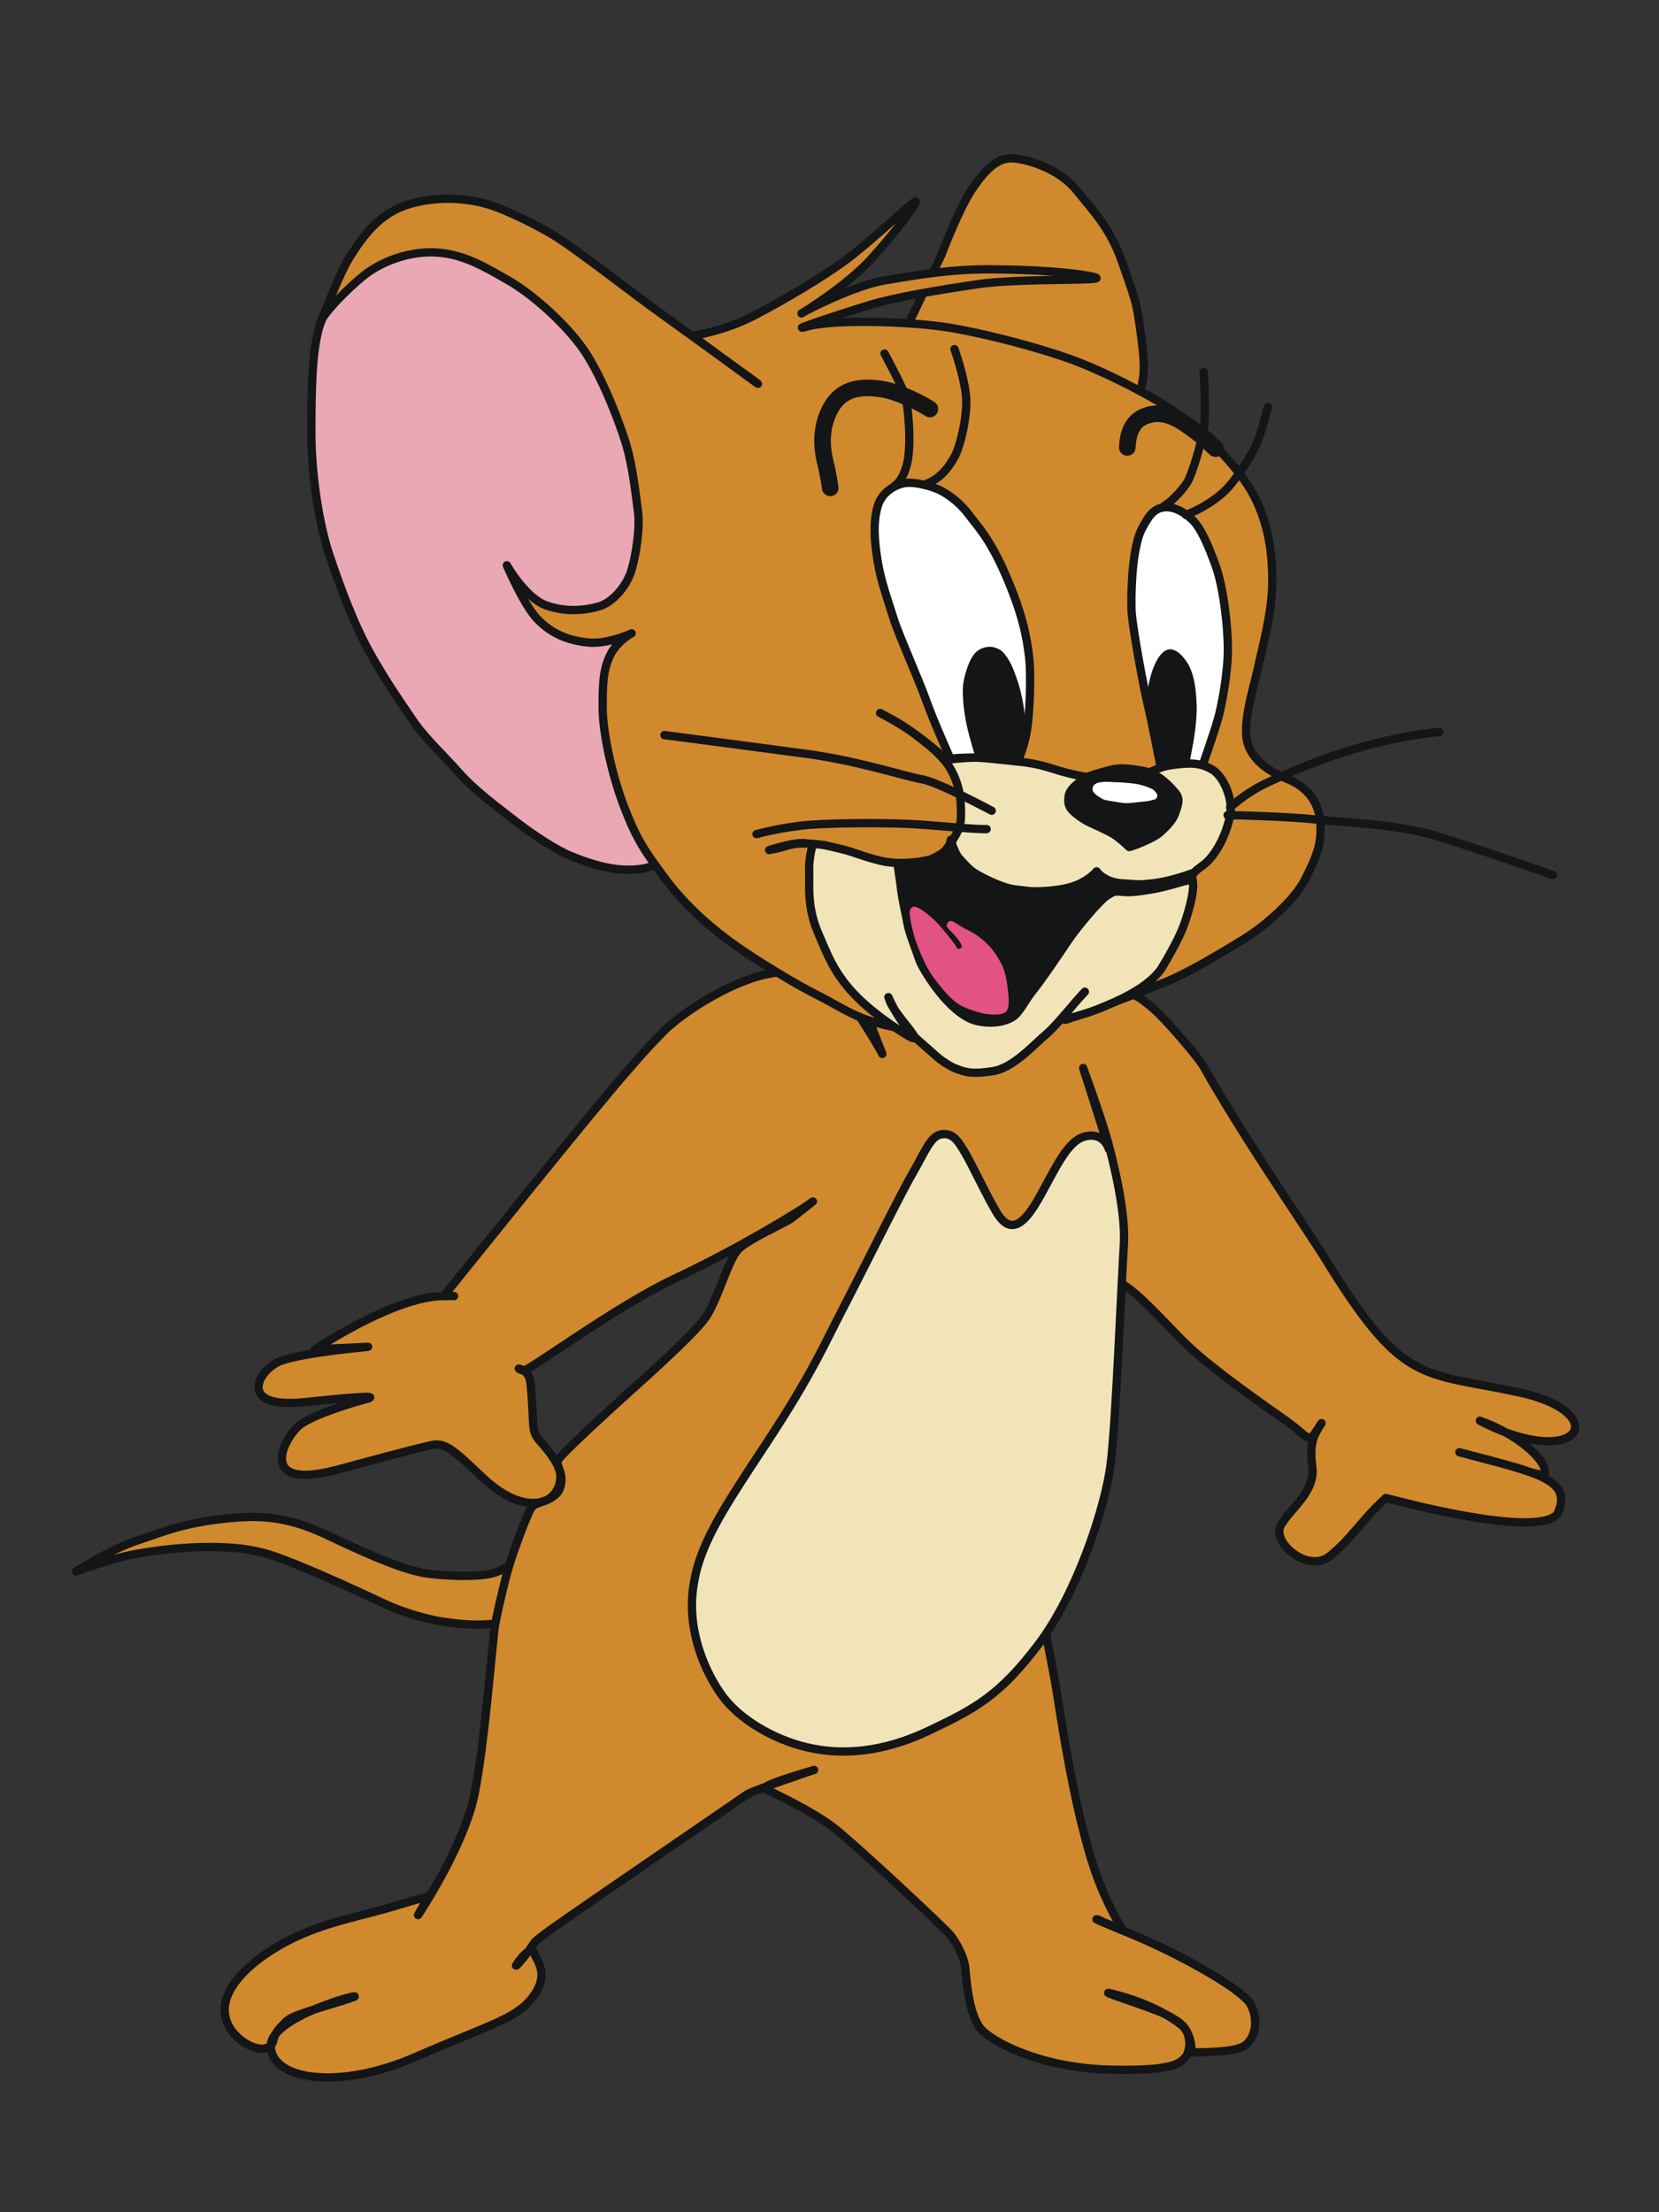 <?xml version="1.0"?>
<svg width="600" height="800" xmlns="http://www.w3.org/2000/svg" xmlns:svg="http://www.w3.org/2000/svg">
 <rect width="100%" height="100%" fill="#333333" stroke="none"/>
 <!-- Created by NeiroNx neiron.nxn@gmail.com with SVG-edit - https://github.com/SVG-Edit/svgedit -->
 <g class="layer">
  <title>Layer 1</title>
  <g id="svg_12">
   <g id="svg_10">
    <path d="m27.5,568.25c0,0 12.54,-7.98 21.89,-11.06c9.351,-3.07 17.79,-7.07 36.94,-8.43c19.15,-1.36 29.07,5.24 41.51,10.83c12.43,5.58 18.58,7.75 24.17,9c5.58,1.25 20.86,2.05 26.57,0.22c5.7,-1.8 7.52,-4.56 7.52,-4.56c0,0 -5.47,22.9 -5.47,22.92c0,0 1.25,-0.22 -4.56,0.22c-5.81,0.45 -12.65,-0.45 -16.3,-1.02c-3.64,-0.57 -12.54,-2.5 -21.89,-6.95c-9.35,-4.44 -20.64,-9.57 -30.79,-13.68c-10.14,-4.1 -15.73,-5.93 -28.28,-6.27c-12.54,-0.34 -27.93,1.71 -35.8,3.87c-7.86,2.16 -15.5,4.9 -15.5,4.9l0,0l-0.01,0.01z" fill="#cf8a2d" id="svg_6" stroke="#131517" stroke-dasharray="null" stroke-linecap="round" stroke-linejoin="round" stroke-width="3"/>
    <path d="m293.89,434.53c-3.64,2.96 -27.53,17.38 -49.63,27.75c-22.1,10.37 -53.43,33.92 -55.03,33.35c-1.59,-0.5 -1.36,-0.5 -1.59,-0.68c-0.22,-0.11 3.64,0.34 4.21,5.13c1.59,15.73 -0.09,17.04 3.33,20.91c3.42,3.87 7.26,8.61 7.49,12.6c0.22,3.99 -2.16,8.09 -6.04,9.35c-3.87,1.25 -11.62,1.34 -22.32,-8.84c-10.7,-10.18 -13.495,-12.654 -18.492,-11.452c-4.99,1.2 -2.94,0.48 -33.64,8.78c-30.69,8.29 -18.87,-12.81 -13.08,-16.61c5.78,-3.79 18.44,-7.56 22.78,-8.7c4.33,-1.14 3.54,-1.76 -21.52,0.92c-25.07,2.68 -16.95,-11.94 -8.77,-14.89c8.17,-2.95 29.04,-4.84 31.32,-5.07c2.28,-0.22 -13.68,0.79 -15.62,0.57c-1.93,-0.22 -8.45,3.12 3.99,-4.21c12.44,-7.34 27.82,-14.48 38.31,-14.71c10.49,-0.22 1.25,0.45 1.59,-0.91c44.09,-54.72 66.37,-82.49 77.77,-93.74c4.9,-5.74 23.94,-19.15 39.57,-22c15.62,-2.85 20.07,1.82 24.06,4.67c3.99,2.85 16.07,23.14 16.53,24.4c0.45,1.25 -9.35,-23.94 -9.35,-23.94c92.38,-9.25 101.38,2.96 105.84,6.27c4.44,3.3 15.28,15.96 19.15,21.32c14.91,26.37 33.86,53.71 43.79,69.22c28.7,46.95 34.86,41.88 70.32,49.38c35.46,7.5 22.04,29.11 -13.65,10.36c16.05,5.75 26.03,16.71 22.99,19.79c-11.31,-2.69 1.99,0 -30.4,-8.38c27.35,7.36 41.64,9.56 35.34,22.5c-8.29,8.93 -61.12,-5.85 -61.91,-5.96c-8.78,7.98 -12.16,14.42 -20.19,20.95c-8.03,6.53 -21.27,-4.99 -17.8,-11.09c3.46,-6.09 12.51,-12.03 11.37,-21.08c-1.13,-9.05 0.61,-11.51 3.35,-15.85c-5.44,8.31 -2.95,6.08 -13.33,-1.21c-10.37,-7.29 -25.71,-18.11 -34.55,-26.34c-8.84,-8.22 -25.98,-29.09 -29.43,-22.65c-3.44,6.43 -23.02,120.5 -22.22,126.43c0.79,5.93 2.05,10.6 3.76,20.98c4.44,28.62 7.6,43.61 11.83,58.42c4.22,14.81 10.7,25.5 11.42,26.75c0.68,1.25 -9.35,-3.19 -7.98,-2.73c1.36,0.45 -7.28,-2.62 10.6,4.67c17.88,7.29 41.38,20.38 44.27,25.92c2.89,5.53 1.77,12.02 -2.04,14.82c-3.82,2.8 -18.5,2.46 -19.3,2.46c-0.29,-9.54 -5.07,-11.23 -9,-13.49c-3.93,-2.25 -29.54,-10.27 -18.41,-7.34c11.12,2.93 18.74,7.13 23.44,10.75c4.7,3.62 3.17,10.75 1.46,12.12c-1.71,1.36 -2.39,4.82 -26.8,4.25c-24.4,-0.56 -41.3,-9.25 -46.28,-14.05c-4.98,-4.8 -5.82,-18.02 -6.28,-22.58c-0.45,-4.56 -3.53,-9.57 -5.24,-11.86c-1.71,-2.28 -35.23,-33.67 -42.93,-39.46c-7.7,-5.79 -21.83,-12.42 -24.22,-13.56c-2.39,-1.14 15.39,-6.15 17.56,-6.84c2.16,-0.68 -20.64,6.84 -24.06,8.78c-72.41,49.72 -75.83,51.77 -77.43,54.28c-1.59,2.5 -4.9,6.72 -6.04,7.64c-1.14,0.91 5.13,-7.98 6.27,-4.78c1.14,3.19 5.78,7.68 -0.11,15.85c-5.89,8.17 -15.56,10.18 -42.81,22.06c-27.25,11.87 -51.65,8.45 -52.18,-3.87c-0.52,-12.33 45.12,-22.33 25.43,-16.36c-19.68,5.97 -18.31,5.67 -22.04,9.59c-3.73,3.92 -1.22,6.58 -5.62,7.5c-4.4,0.99 -14.69,-5.16 -14.43,-14.28c0.26,-9.11 10.64,-18.47 23.6,-25.02c12.96,-6.55 25.21,-8.31 39.26,-12.59c14.04,-4.28 10.35,-2.4 11.31,-3.89c0.95,-1.48 -5.15,8.99 -4.19,7.5c0.95,-1.48 16.5,-25.08 20.3,-43.33c3.79,-18.24 6.66,-57.1 7.51,-61.67c0.84,-4.56 3.51,-16.32 5.38,-22.25c1.86,-5.93 6.24,-17.68 7.77,-20.09c1.52,-2.4 9.09,-2.06 10.51,-7.66c1.41,-5.59 -2.23,-7.38 -0.66,-9.82c1.57,-2.44 17.76,-17.28 22.96,-21.98c5.19,-4.7 25.95,-23.05 30.24,-29.35c4.28,-6.29 8.1,-20.62 11.59,-24.39c3.48,-3.75 16.87,-9.53 19.49,-11.44l7.66,-6.06l0,0l-0.02,0.02l-0.088,0.042z" fill="#d1892d" id="svg_34" stroke="#131517" stroke-linecap="round" stroke-linejoin="round" stroke-width="3"/>
    <path d="m391.74,386.25c0,0 6.61,18.01 8.89,26.45c2.28,8.43 6.61,26 5.81,37.74c-0.79,11.74 -2.85,64.08 -4.78,79.25c-1.93,15.16 -12.08,46.52 -26.11,65c-14.02,18.47 -22.69,23.14 -39.68,31.2c-16.99,8.09 -31.81,8.89 -44.24,5.93c-12.43,-2.96 -24.4,-10.37 -30.33,-18.47c-5.93,-8.09 -12.65,-22.69 -10.71,-38.43c1.93,-15.73 10.14,-28.05 26.68,-53.14c16.53,-25.08 20.98,-35.92 28.05,-49.49c7.07,-13.57 20.29,-40.36 24.86,-48.23c4.56,-7.86 6.38,-13.45 10.6,-13.91c4.21,-0.45 6.04,3.07 8.32,6.84c2.28,3.76 7.86,15.73 11.4,21.55c3.53,5.81 7.75,6.95 13.79,-2.85c6.04,-9.8 10.83,-22.69 17.79,-24.63c6.95,-1.93 8.78,3.99 9,4.56c0.22,0.57 -9.35,-29.42 -9.35,-29.42l0,0l0.01,0.05z" fill="#f1e4b9" id="svg_2" stroke="#131517" stroke-linecap="round" stroke-linejoin="round" stroke-width="3"/>
   </g>
   <g id="svg_33">
    <path d="m328.67,116.89c0.45,-0.79 11.86,-24.86 11.86,-24.86c0,0 5.81,-15.5 10.6,-22.92c4.78,-7.41 9.35,-11.86 14.48,-11.86c5.13,0 17.2,3.53 23.49,11.28c6.27,7.75 12.43,14.02 16.64,26c4.21,11.97 5.35,15.16 6.27,22c0.91,6.84 2.28,14.71 1.36,20.52c-0.91,5.81 -1.82,4.21 -1.82,4.21c0,0 -7.86,-4.56 -16.76,-8.32c-8.89,-3.76 -20.18,-6.95 -31.47,-9.69c-11.28,-2.73 -35.12,-5.58 -34.66,-6.38l0,0l0.01,0.02z" fill="#d1892d" id="svg_5" stroke="#131517" stroke-linecap="round" stroke-linejoin="round" stroke-width="3"/>
    <path d="m236.76,312.58c0,0 -1.82,1.93 -9.69,1.93c-7.86,0 -15.96,-3.07 -20.75,-5.01c-4.74,-1.93 -13.34,-7.41 -19.61,-12.31c-6.27,-4.9 -14.93,-11.17 -20.75,-17.79c-5.81,-6.61 -12.43,-12.54 -16.99,-19.38c-4.56,-6.84 -7.64,-10.83 -14.36,-22.46c-6.73,-11.63 -11.94,-26.34 -15.62,-37.29c-3.64,-10.94 -6.38,-28.85 -6.38,-43.56c0,-14.71 0.11,-30.33 3.19,-39.57c3.07,-9.23 14.25,-24.54 32.84,-26.45c18.58,-1.93 39,5.13 58.15,26.91c19.15,21.78 23.03,42.19 25.2,63.86c2.16,21.66 4.78,131.14 4.78,131.14l0,0l-0.01,-0.02z" fill="#e9a8b3" id="svg_7" stroke="#131517" stroke-linecap="round" stroke-linejoin="round" stroke-width="3"/>
    <path d="m250.33,121.45c0,0 11.4,-1.59 22.35,-7.29c10.94,-5.7 24.4,-13.68 32.84,-19.84c8.43,-6.15 21.89,-18.93 25.08,-21.21c3.19,-2.28 -6.61,10.83 -15.96,20.98c-9.35,10.14 -26.57,20.41 -24.63,19.15c1.93,-1.25 19.15,-10.03 30.1,-11.86c10.94,-1.82 23.37,-4.1 38.43,-3.99c15.05,0.11 29.3,1.02 36.94,2.73c7.64,1.71 -26.11,0.34 -41.62,2.62c-15.5,2.28 -30.1,4.78 -39.22,7.52c-9.12,2.73 -31.7,10.26 -22.46,7.75c9.23,-2.5 34.89,-1.82 48.69,0.11c13.79,1.93 38.08,8.32 50.4,13.34c12.31,5.01 29.42,13.79 37.86,20.52c8.43,6.72 19.84,18.24 24.63,27.82c4.78,9.57 6.38,19.15 6.38,30.56c0,11.4 -3.99,25.2 -5.01,30.44c-1.02,5.24 -5.35,18.47 -4.33,26c1.02,7.52 8.09,12.2 14.36,14.71c6.27,2.5 11.51,7.07 12.31,15.5c0.79,8.43 -1.82,13.68 -5.47,20.98c-3.64,7.29 -14.14,16.64 -21.89,21.43c-7.75,4.78 -20.07,12.31 -29.19,15.96c-9.12,3.64 -25.54,10.26 -36.94,13.22c-11.4,2.96 -33.18,7.07 -53.37,4.1c-20.18,-2.96 -24.4,-7.52 -34.21,-12.43c-9.8,-4.9 -22.57,-12.88 -30.1,-18.13c-7.52,-5.24 -17.67,-13.68 -25.2,-23.72c-7.52,-10.03 -10.71,-14.48 -15.39,-26.68c-4.67,-12.2 -7.75,-27.36 -7.75,-35.8c0,-8.43 0.11,-13.45 2.62,-18.81c2.5,-5.35 7.86,-8.09 7.86,-8.09c0,0 -8.66,4.1 -15.96,3.3c-7.29,-0.79 -12.88,-3.19 -17.9,-8.21c-5.01,-5.01 -11.28,-19.72 -11.28,-19.72c0,0 6.61,11.74 14.14,14.48c7.52,2.73 14.82,1.71 19.38,0.34c4.56,-1.36 9.69,-6.95 11.51,-12.88c1.82,-5.93 3.19,-15.96 2.39,-21.55c-0.79,-5.58 -1.84,-16.42 -4.56,-25.08c-2.73,-8.66 -9.46,-26 -16.42,-35.12c-6.95,-9.12 -17.79,-18.58 -26,-23.26c-8.21,-4.67 -15.96,-9.46 -26,-10.03c-10.03,-0.57 -19.95,3.42 -26,8.21c-6.04,4.78 -15.16,14.14 -15.96,17.33c-0.79,3.19 5.93,-16.3 10.83,-24.06c4.9,-7.75 10.71,-15.73 21.32,-18.93c10.6,-3.19 21.66,-2.05 28.73,0.11c7.07,2.16 19.72,8.43 26.34,12.88c6.61,4.44 20.41,14.93 27.71,20.41c7.29,5.47 41.51,29.99 43.33,31.47c1.82,1.48 -23.72,-17.33 -23.72,-17.33l0,0l0.01,0.05z" fill="#d1892d" id="svg_3" stroke="#131517" stroke-linecap="round" stroke-linejoin="round" stroke-width="3"/>
    <path d="m343.73,274.38c0,0 -5.93,-13.11 -8.78,-21.09c-2.85,-7.98 -10.03,-23.94 -11.74,-29.53c-1.71,-5.58 -4.56,-13.11 -5.81,-20.86c-1.25,-7.75 -1.59,-13.79 -0.11,-19.38c1.48,-5.58 6.27,-8.09 9.69,-8.78c3.42,-0.68 10.37,1.02 13.79,2.96c3.42,1.93 6.95,4.78 9.8,8.66c2.85,3.87 7.29,8.09 13.22,21.78c5.93,13.68 7.64,22.46 8.43,29.764c0.79,7.29 0.11,20.52 -0.79,26.11c-0.91,5.58 -2.85,10.26 -3.3,11.06c-0.46,0.79 -3.07,-0.11 -6.5,-0.34c-3.42,-0.22 -5.81,-0.45 -9.69,-0.68c-3.87,-0.22 -8.21,0.34 -8.21,0.34l0,0l0,-0.014z" fill="#fff" id="svg_11" stroke="#131517" stroke-linecap="round" stroke-linejoin="round" stroke-width="3"/>
    <path d="m368.02,275.4c0,0 -13.45,-1.02 -13.45,-1.02c0,0 -0.45,-0.91 -2.62,-8.89c-2.16,-7.98 -2.39,-14.59 -2.16,-17.33c0.22,-2.73 1.71,-7.86 3.3,-10.14c1.59,-2.28 3.53,-2.5 4.56,-2.62c1.02,-0.11 2.85,0.45 3.76,1.25c0.91,0.79 2.73,3.3 3.99,6.72c1.25,3.42 1.82,4.9 2.73,9.12c0.91,4.21 1.36,8.78 0.91,12.54c-0.45,3.76 -0.22,3.64 -0.79,6.38c-0.57,2.73 -0.22,3.99 -0.22,3.99l0,0l-0.01,0z" fill="#131517" id="svg_13" stroke="#131517" stroke-linecap="round" stroke-linejoin="round" stroke-width="3"/>
    <path d="m434.96,276.77c0,0 4.1,-11.74 5.47,-16.53c1.36,-4.78 3.64,-16.53 3.64,-25.43c0,-8.89 -1.71,-22.8 -4.44,-30.33c-2.73,-7.52 -5.35,-13.45 -8.21,-16.3c-2.85,-2.85 -6.84,-5.24 -10.71,-4.67c-3.87,0.57 -5.7,3.87 -7.86,7.98c-2.16,4.1 -3.07,12.77 -3.3,16.19c-0.22,3.42 -0.45,7.18 -0.34,12.65c0.11,5.47 4.56,29.19 5.93,34.66c1.36,5.47 4.56,22.57 4.78,22.92c0.22,0.34 5.81,-1.71 7.86,-1.71c2.05,0 7.18,0.57 7.18,0.57l0,0z" fill="#fff" id="svg_14" stroke="#131517" stroke-linecap="round" stroke-linejoin="round" stroke-width="3"/>
    <path d="m420.7,277.34c0,0 -4.1,-14.59 -4.33,-20.07c-0.22,-5.47 -0.11,-6.84 0.91,-11.17c1.02,-4.33 2.85,-8.32 5.01,-9.57c2.16,-1.25 5.58,2.85 6.84,5.81c1.25,2.96 1.93,6.61 2.16,12.65c0.22,6.04 -1.36,14.36 -1.82,16.64c-0.45,2.28 -0.91,5.24 -1.02,5.35c-0.11,0.11 -7.75,0.34 -7.75,0.34l0,0.02z" fill="#131517" id="svg_15" stroke="#131517" stroke-linecap="round" stroke-linejoin="round" stroke-width="3"/>
    <path d="m318.29,257.84c0,0 7.18,3.53 12.08,7.29c4.9,3.76 7.86,5.93 11.28,9.92c3.42,3.99 5.58,10.14 5.81,15.5c0.22,5.35 0.34,7.86 -1.93,11.63c-2.28,3.76 -4.44,7.41 -8.21,8.43c-3.76,1.02 -11.74,2.39 -18.81,0.68c-7.07,-1.71 -9.23,-3.07 -14.59,-4.33c-5.35,-1.25 -5.47,-1.48 -10.37,-1.82c-4.9,-0.34 -6.95,0.11 -10.03,1.02c-3.07,0.91 -5.35,1.25 -5.35,1.25c0,0 7.07,-2.28 11.06,-2.5c3.99,-0.22 4.56,1.02 4.56,1.02c0,0 -1.36,4.78 -1.14,9.23c0.22,4.44 -1.02,12.65 3.42,22.69c4.44,10.03 7.04,19.41 25.88,32.5c18.84,13.08 2.1,-2.13 -0.11,-8.29c-2.22,-6.15 1.74,6.65 10,13.89c8.25,7.23 7.33,6.6 9.01,7.75c1.68,1.15 3.12,2.03 4.23,2.49c4.44,1.82 6.84,2.28 14.14,1.14c7.29,-1.14 15.05,-9.92 18.93,-13.11c3.87,-3.19 11.28,-12.65 13.91,-15.28c2.62,-2.62 -11.4,11.63 -6.15,9.69c5.24,-1.93 7.07,-1.71 17.44,-6.38c10.37,-4.67 14.93,-9.23 16.87,-12.31c1.93,-3.07 6.04,-10.37 7.64,-14.59c1.59,-4.21 3.3,-9.92 3.64,-14.25c0.34,-4.33 -2.16,-4.1 3.3,-7.98c5.47,-3.87 9.12,-12.77 10.14,-18.47c1.02,-5.7 -2.39,-14.14 -6.84,-16.53c-4.44,-2.39 -7.75,-2.28 -14.02,-1.48c-6.27,0.79 -8.32,3.53 -13.57,4.1c-5.24,0.57 -3.19,0.34 -9.92,0.68c-6.72,0.34 -14.48,-1.71 -19.84,-3.42c-5.35,-1.71 -8.89,-2.28 -14.93,-2.85c-6.04,-0.57 -10.6,-1.25 -14.36,-1.14c-3.76,0.11 -6.95,0.57 -8.55,0.68c-0.79,0.05 -6.15,-5.07 -12.11,-9.3c-5.95,-4.23 -12.51,-7.56 -12.51,-7.56l0,0l0.018,0l-0.018,0.01z" fill="#f1e4b9" id="svg_9" stroke="#131517" stroke-linecap="round" stroke-linejoin="round" stroke-width="3"/>
    <path d="m408.39,306.31c0.11,0.11 8.43,-2.73 11.4,-5.47c2.96,-2.73 4.67,-4.78 5.35,-7.07c0.68,-2.28 1.93,-4.56 0.11,-6.84c-1.82,-2.28 -4.56,-5.01 -7.07,-6.38c-2.5,-1.36 -4.1,-1.82 -8.55,-2.39c-4.44,-0.57 -6.38,-0.22 -9.69,0.68c-3.3,0.91 -6.38,1.71 -8.43,3.19c-2.05,1.48 -4.67,3.53 -5.01,5.81c-0.34,2.28 -0.11,3.76 1.36,5.24c1.48,1.48 3.87,3.19 5.7,4.1c1.82,0.91 6.38,2.85 8.89,4.33c2.5,1.48 5.81,4.67 5.93,4.78l0.01,0.02z" fill="#131517" id="svg_17" stroke="#131517" stroke-linecap="round" stroke-linejoin="round" stroke-width="3"/>
    <path d="m417.05,287.72c-1.14,0.11 -0.79,0.45 -3.76,0.68c-2.96,0.22 -5.01,0.79 -7.18,0.45c-2.16,-0.34 -6.15,-0.91 -6.5,-1.14c-0.34,-0.22 -2.85,-1.59 -2.96,-2.28c-0.11,-0.68 0.45,-0.91 2.16,-1.14c1.71,-0.22 3.53,0.11 5.13,0.11c1.59,0 0.91,0 5.01,0.34c4.1,0.34 7.29,2.05 7.29,2.05l0.79,0.91l0,0l0.02,0.02z" fill="#fff" id="svg_19" stroke="#fff" stroke-linecap="round" stroke-linejoin="round" stroke-width="3"/>
    <path d="m324.57,312.12c0,0 1.14,7.64 1.36,9.8c0.22,2.16 1.71,9.35 2.39,12.65c0.68,3.3 3.07,9.23 3.99,12.08c0.91,2.85 4.44,8.21 7.29,11.86c2.85,3.64 8.43,9.69 14.14,10.83c5.7,1.14 10.03,0 12.54,-1.59c2.5,-1.59 4.44,-6.04 7.41,-9.69c2.96,-3.64 9.12,-12.77 12.65,-18.01c3.53,-5.24 11.74,-14.82 13.91,-16.07c2.16,-1.25 2.16,-1.82 5.47,-1.48c3.3,0.34 6.38,-0.11 11.06,-0.91c4.67,-0.79 9.57,-2.39 11.4,-2.85c1.82,-0.45 2.96,-0.57 2.96,-1.48l0.11,-1.48c-3.07,1.14 -9.12,3.07 -14.25,3.64c-5.13,0.57 -4.67,0.45 -11.28,0c-6.61,-0.45 -9.12,-4.33 -9.12,-4.33c0,0 -2.73,3.53 -8.66,5.47c-5.93,1.93 -14.71,1.93 -16.53,1.59c-1.82,-0.34 -4.78,-0.22 -8.66,-1.59c-3.87,-1.36 -8.43,-3.64 -10.49,-5.01c-2.05,-1.36 -3.76,-3.42 -5.35,-5.13c-1.59,-1.71 -3.07,-6.72 -3.07,-6.72c0,0 -0.22,2.39 -1.82,3.87c-1.59,1.48 -6.61,4.21 -9.23,4.33c-2.62,0.11 -8.21,0.22 -8.21,0.22l0,0l-0.01,0z" fill="#131517" id="svg_20" stroke="#131517" stroke-linecap="round" stroke-linejoin="round" stroke-width="3"/>
    <path d="m362.88,364.69c0.57,-0.79 0.57,-3.53 0,-7.64c-0.57,-4.1 -0.91,-6.61 -4.1,-11.28c-3.19,-4.67 -7.25,-7.07 -9.92,-8.35c-2.67,-1.27 -6.28,-4.04 -4.48,-2.29c1.8,1.75 7.23,7.25 4.03,8.92c-3.19,1.66 -3.66,-0.84 -4.22,-1.58c-0.55,-0.74 -3.99,-5.24 -6.5,-7.86c-2.5,-2.62 -6.04,-5.13 -6.95,-5.24c-0.91,-0.11 0.79,7.18 1.82,10.26c1.02,3.07 3.53,8.89 5.35,11.63c1.82,2.73 6.15,8.32 9.23,10.37c3.07,2.05 8.32,3.42 10.26,3.64c1.93,0.22 4.9,0.22 5.47,-0.57l0.01,-0.01z" fill="#e25282" id="svg_22" stroke="#e25282" stroke-linecap="round" stroke-linejoin="round" stroke-width="3"/>
    <path d="m358.66,293.19c0,0 -19.61,-10.49 -25.31,-11.4c-5.7,-0.91 -22.8,-6.61 -41.28,-9.12c-18.47,-2.5 -51.77,-6.84 -51.77,-6.84" fill="none" id="svg_23" stroke="#131517" stroke-linecap="round" stroke-linejoin="round" stroke-width="3"/>
    <path d="m356.84,299.81c-4.33,0.22 -18.47,-1.36 -27.36,-1.82c-8.89,-0.45 -25.77,-0.45 -35.8,0.22c-10.03,0.68 -20.07,3.42 -20.07,3.42" fill="none" id="svg_24" stroke="#131517" stroke-linecap="round" stroke-linejoin="round" stroke-width="3"/>
    <path d="m444.88,292.05c0,0 5.24,-5.24 14.14,-9.35c8.89,-4.1 33.52,-15.28 61.58,-18.01" fill="none" id="svg_25" stroke="#131517" stroke-linecap="round" stroke-linejoin="round" stroke-width="3"/>
    <path d="m407.7,161.82c0.22,-4.78 1.59,-9.57 6.61,-11.4c5.01,-1.82 9.12,-0.22 12.31,1.59c3.19,1.82 10.49,7.52 10.49,7.75c0,0.22 2.5,2.5 2.5,2.5" fill="none" id="svg_26" stroke="#131517" stroke-linecap="round" stroke-linejoin="round" stroke-width="6"/>
    <path d="m336.31,147.91c-3.19,-2.05 -11.4,-6.38 -18.01,-7.29c-6.61,-0.91 -13.68,-0.45 -17.79,6.84c-4.1,7.29 -3.19,15.05 -2.05,19.61c1.14,4.56 1.82,9.35 1.82,9.351" fill="none" id="svg_27" stroke="#131517" stroke-linecap="round" stroke-linejoin="round" stroke-width="6"/>
    <path d="m334.26,175.28c6.15,-2.05 9.35,-7.07 11.17,-10.49c1.82,-3.42 4.78,-15.05 3.87,-22.35c-0.91,-7.29 -4.1,-16.19 -4.1,-16.19" fill="none" id="svg_28" stroke="#131517" stroke-linecap="round" stroke-linejoin="round" stroke-width="3"/>
    <path d="m323.54,175.73c0,0 2.96,-1.59 4.56,-8.21c1.59,-6.61 0.45,-20.98 -0.91,-24.86c-1.36,-3.87 -7.29,-14.82 -7.29,-14.82" fill="none" id="svg_29" stroke="#131517" stroke-linecap="round" stroke-linejoin="round" stroke-width="3"/>
    <path d="m420.93,183.03c2.73,-1.59 6.15,-5.24 8.21,-8.21c2.05,-2.96 5.7,-15.73 6.38,-21.21c0.68,-5.47 -0.22,-19.15 -0.22,-19.15" fill="none" id="svg_30" stroke="#131517" stroke-linecap="round" stroke-linejoin="round" stroke-width="3"/>
    <path d="m428.91,186.22c4.78,-1.82 11.63,-5.7 15.73,-10.49c4.1,-4.78 8.43,-11.86 10.03,-15.73c1.59,-3.87 3.87,-12.77 3.87,-12.77" fill="none" id="svg_31" stroke="#131517" stroke-linecap="round" stroke-linejoin="round" stroke-width="3"/>
    <path d="m443.971,294.79c3.19,0 21.66,0.45 32.15,1.59c10.49,1.14 28.96,1.59 43.33,5.93c14.36,4.33 42.19,14.14 42.19,14.14" fill="none" id="svg_32" stroke="#131517" stroke-linecap="round" stroke-linejoin="round" stroke-width="3"/>
   </g>
  </g>
 </g>
</svg>
